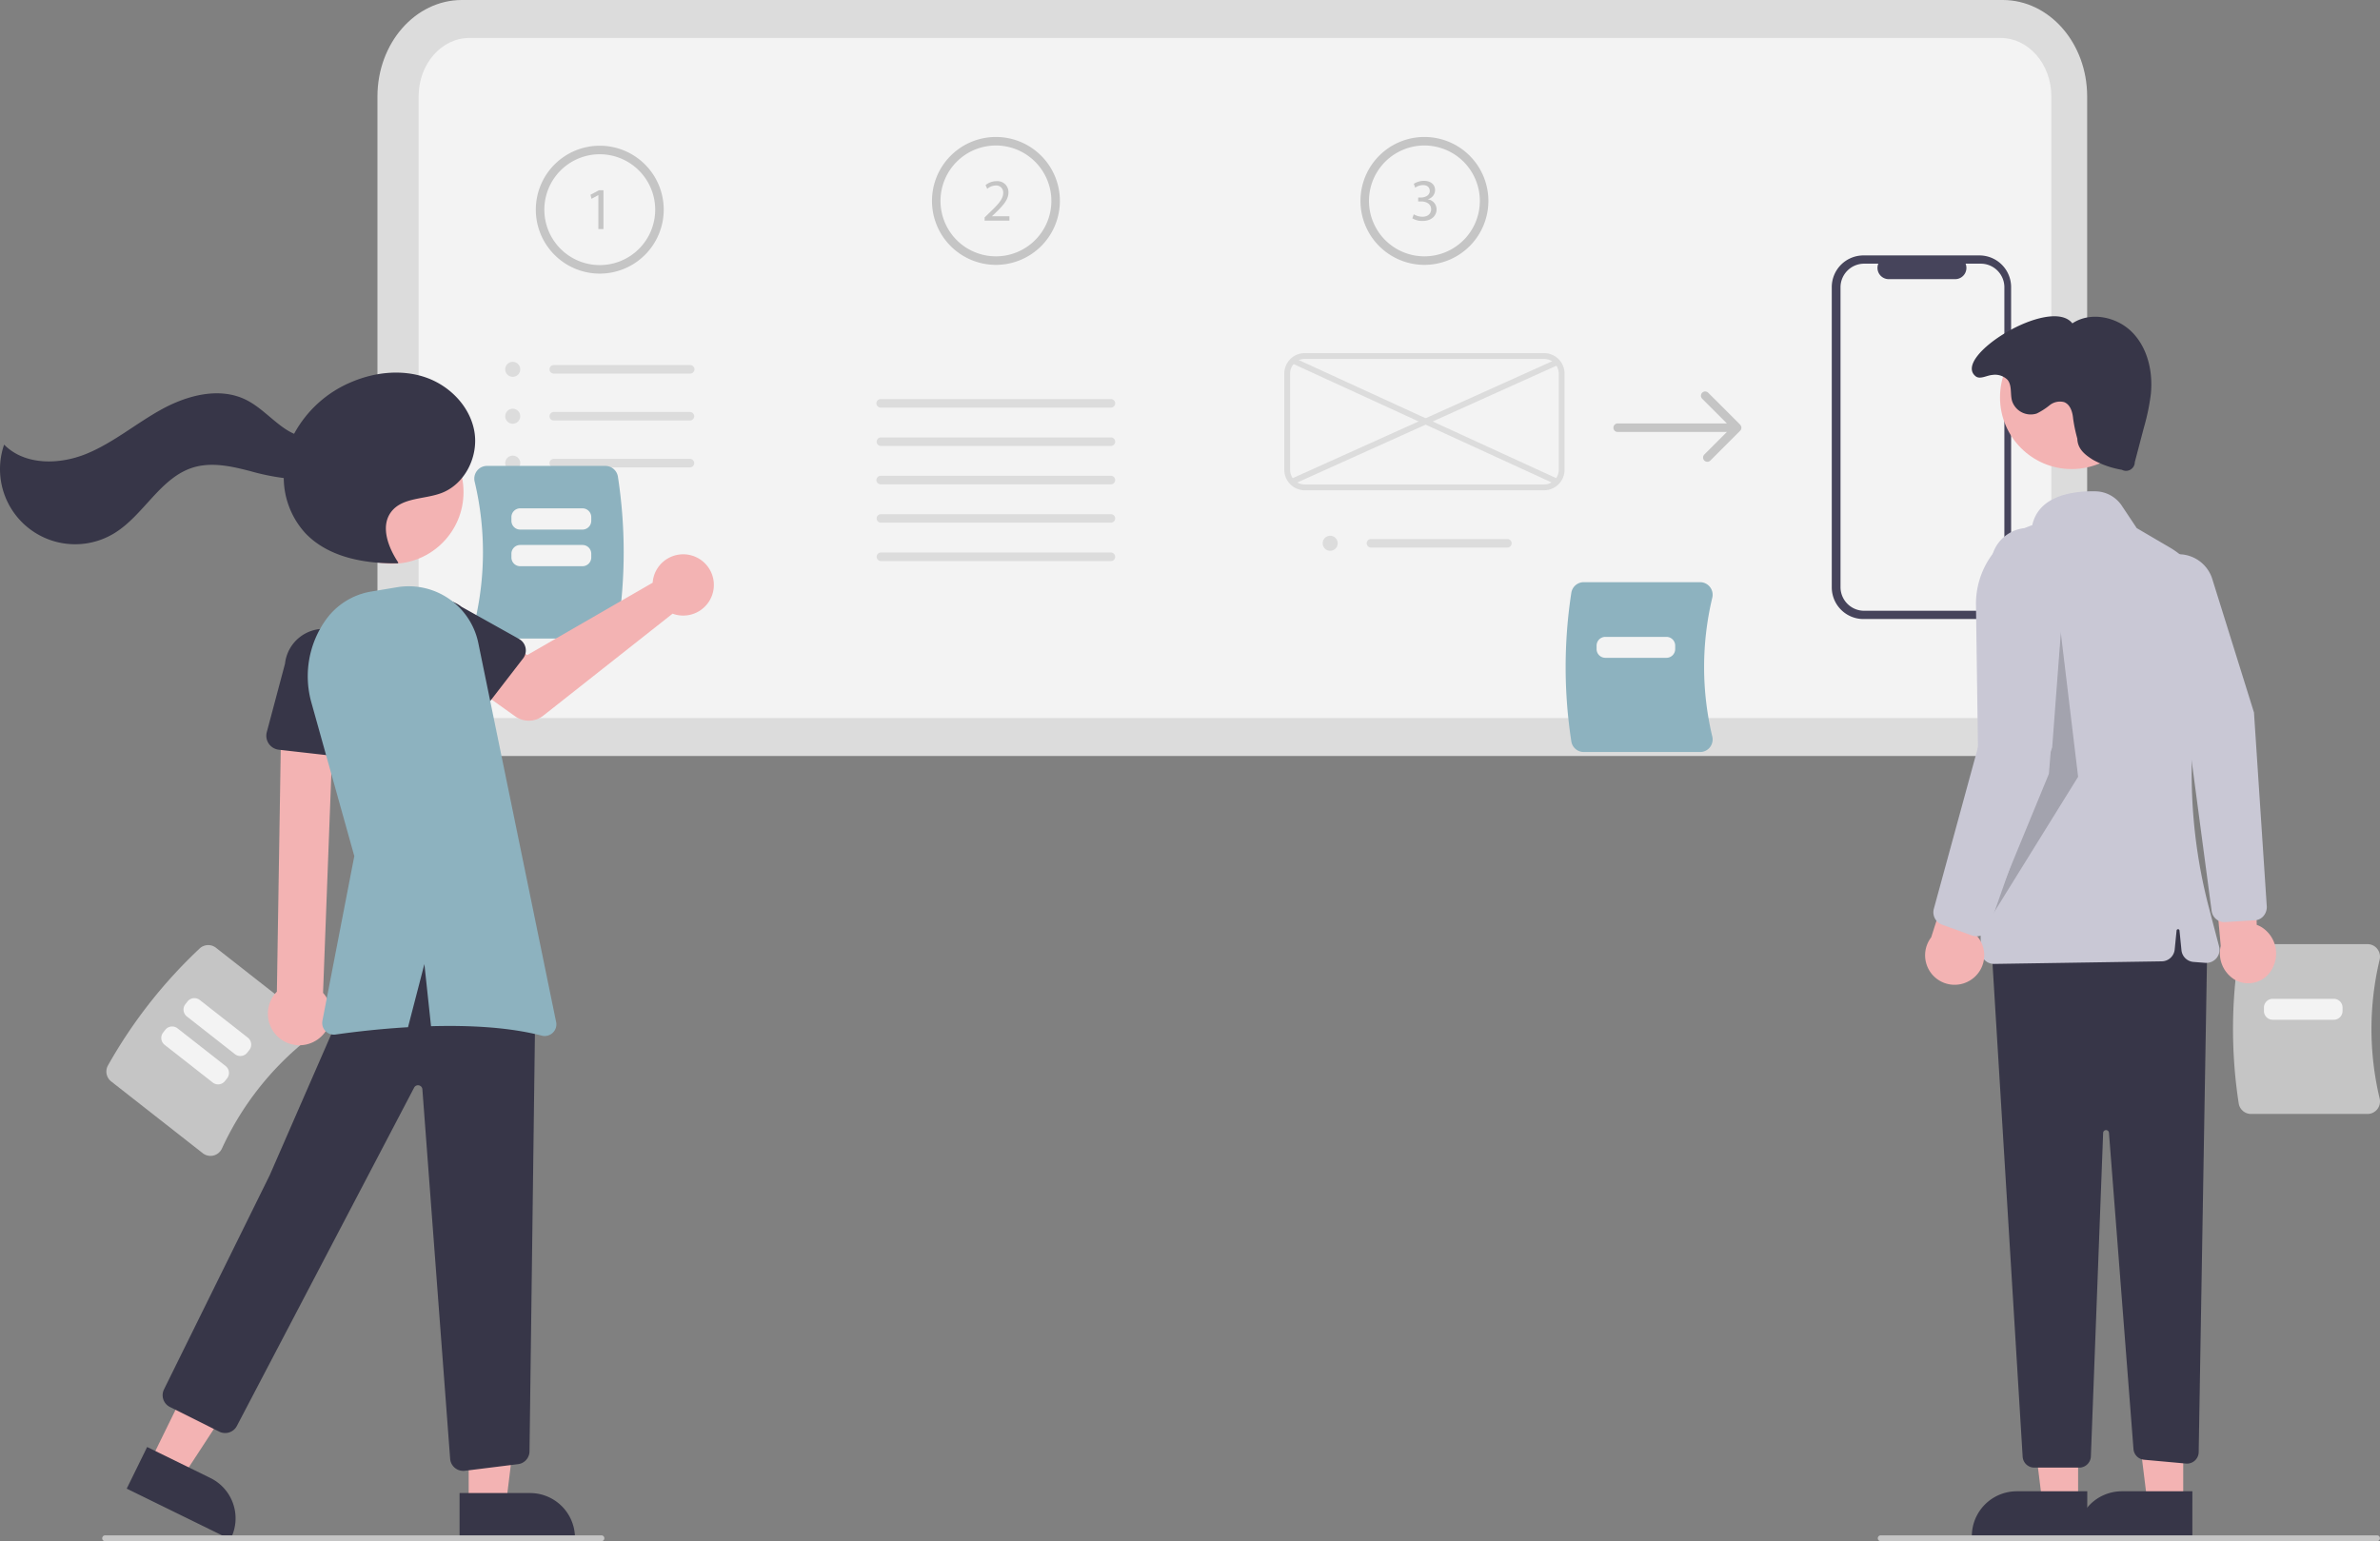 <svg xmlns="http://www.w3.org/2000/svg" width="594.211" height="384.859" viewBox="0 0 594.211 384.859">
  <rect x="0" y="0" width="594.211" height="384.859" fill="#808080" stroke="none"/>
  <g id="undraw_Mobile_wireframe_re_jxui" transform="translate(0.089)" opacity="0.9">
    <path id="Path_376" data-name="Path 376" d="M576.245,370.379H491.693a6.568,6.568,0,0,1-6.56-6.56V313.525a6.567,6.567,0,0,1,6.56-6.56h84.552a6.568,6.568,0,0,1,6.56,6.56v50.294A6.568,6.568,0,0,1,576.245,370.379Zm-84.552-61.956a5.108,5.108,0,0,0-5.1,5.1v50.294a5.108,5.108,0,0,0,5.1,5.1h84.552a5.108,5.108,0,0,0,5.1-5.1V313.525a5.108,5.108,0,0,0-5.1-5.1Z" transform="translate(-228.76 -218.794)" fill="#e6e6e6"/>
    <g id="Group_426" data-name="Group 426" transform="translate(94.151)">
      <path id="Path_358" data-name="Path 358" d="M712.6,374.785H327.854c-11.623-.015-21.043-10.775-21.056-24.054V210.054c.013-13.278,9.432-24.039,21.056-24.054H712.6c11.623.015,21.043,10.775,21.056,24.054V350.731C733.641,364.01,724.222,374.77,712.6,374.785Z" transform="translate(-306.798 -186)" fill="#e6e6e6"/>
      <path id="Path_359" data-name="Path 359" d="M333.477,199c-7,.009-12.671,6.531-12.679,14.578V354.256c.008,8.047,5.68,14.569,12.679,14.578H715.756c7-.009,12.671-6.531,12.679-14.578V213.578c-.008-8.047-5.68-14.569-12.679-14.578Z" transform="translate(-310.52 -189.524)" fill="#fff"/>
      <path id="Path_360" data-name="Path 360" d="M410.5,267.861a15.968,15.968,0,1,1,15.968-15.968h0A15.986,15.986,0,0,1,410.5,267.861Zm0-29.807a13.839,13.839,0,1,0,13.839,13.839h0A13.855,13.855,0,0,0,410.5,238.055Z" transform="translate(-354.996 -199.535)" fill="#ccc"/>
      <path id="Path_361" data-name="Path 361" d="M415.224,252.405h-.03l-1.685.91-.253-1,2.117-1.133h1.119v9.693h-1.268Z" transform="translate(-360.07 -203.672)" fill="#ccc"/>
      <path id="Path_362" data-name="Path 362" d="M385.862,313.711a1.874,1.874,0,1,0-1.808-1.808,1.874,1.874,0,0,0,1.808,1.808Z" transform="translate(-352.153 -219.606)" fill="#e6e6e6"/>
      <path id="Path_363" data-name="Path 363" d="M385.862,329.776a1.874,1.874,0,1,0-1.808-1.808A1.874,1.874,0,0,0,385.862,329.776Z" transform="translate(-352.153 -223.962)" fill="#e6e6e6"/>
      <path id="Path_364" data-name="Path 364" d="M385.862,345.841a1.874,1.874,0,1,0-1.808-1.808A1.874,1.874,0,0,0,385.862,345.841Z" transform="translate(-352.153 -228.317)" fill="#e6e6e6"/>
      <path id="Path_365" data-name="Path 365" d="M434.3,313.2H400.238a1.065,1.065,0,0,1,0-2.129H434.3a1.065,1.065,0,1,1,0,2.129Z" transform="translate(-356.253 -219.908)" fill="#e6e6e6"/>
      <path id="Path_366" data-name="Path 366" d="M434.3,329.268H400.238a1.065,1.065,0,0,1,0-2.129H434.3a1.065,1.065,0,0,1,0,2.129h0Z" transform="translate(-356.252 -224.263)" fill="#e6e6e6"/>
      <path id="Path_367" data-name="Path 367" d="M434.3,345.333H400.238a1.065,1.065,0,0,1,0-2.129H434.3a1.065,1.065,0,0,1,0,2.129h0Z" transform="translate(-356.253 -228.618)" fill="#e6e6e6"/>
      <path id="Path_368" data-name="Path 368" d="M546.194,264.861a15.968,15.968,0,1,1,15.968-15.968A15.968,15.968,0,0,1,546.194,264.861Zm0-29.807a13.839,13.839,0,1,0,13.839,13.839h0a13.855,13.855,0,0,0-13.839-13.839Z" transform="translate(-391.781 -198.722)" fill="#ccc"/>
      <path id="Path_369" data-name="Path 369" d="M548.258,257.924v-.806l1.028-1c2.476-2.356,3.595-3.609,3.609-5.07a1.728,1.728,0,0,0-1.923-1.893,3.3,3.3,0,0,0-2.058.819l-.418-.924a4.256,4.256,0,0,1,2.744-.984,2.728,2.728,0,0,1,2.967,2.818c0,1.789-1.3,3.236-3.34,5.2l-.776.716v.029h4.355v1.089Z" transform="translate(-396.669 -202.824)" fill="#ccc"/>
      <path id="Path_370" data-name="Path 370" d="M576.245,370.379H491.693a6.568,6.568,0,0,1-6.56-6.56V313.525a6.567,6.567,0,0,1,6.56-6.56h84.552a6.568,6.568,0,0,1,6.56,6.56v50.294A6.568,6.568,0,0,1,576.245,370.379Z" transform="translate(-379.556 -218.793)" fill="#fff"/>
      <path id="Path_371" data-name="Path 371" d="M569.789,324.846H512.3a1.065,1.065,0,1,1,0-2.129h57.486a1.065,1.065,0,0,1,0,2.129Z" transform="translate(-386.633 -223.065)" fill="#e6e6e6"/>
      <path id="Path_372" data-name="Path 372" d="M569.789,337.99H512.3a1.065,1.065,0,0,1,0-2.129h57.486a1.065,1.065,0,0,1,0,2.129Z" transform="translate(-386.633 -226.627)" fill="#e6e6e6"/>
      <path id="Path_373" data-name="Path 373" d="M569.789,351.134H512.3a1.065,1.065,0,1,1,0-2.129h57.486a1.065,1.065,0,0,1,0,2.129Z" transform="translate(-386.633 -230.191)" fill="#e6e6e6"/>
      <path id="Path_374" data-name="Path 374" d="M569.789,364.278H512.3a1.065,1.065,0,0,1,0-2.129h57.486a1.065,1.065,0,0,1,0,2.129Z" transform="translate(-386.633 -233.754)" fill="#e6e6e6"/>
      <path id="Path_375" data-name="Path 375" d="M569.789,377.422H512.3a1.065,1.065,0,0,1,0-2.129h57.484a1.065,1.065,0,0,1,0,2.129Z" transform="translate(-386.634 -237.318)" fill="#e6e6e6"/>
      <path id="Path_377" data-name="Path 377" d="M692.966,264.861a15.968,15.968,0,1,1,15.968-15.968A15.968,15.968,0,0,1,692.966,264.861Zm0-29.807A13.839,13.839,0,1,0,706.8,248.893h0a13.855,13.855,0,0,0-13.839-13.839Z" transform="translate(-431.571 -198.722)" fill="#ccc"/>
      <path id="Path_378" data-name="Path 378" d="M695.11,256.308a4.4,4.4,0,0,0,2.147.611c1.686,0,2.208-1.074,2.193-1.879-.015-1.358-1.238-1.939-2.5-1.939h-.732v-.984h.732c.954,0,2.162-.492,2.162-1.64,0-.776-.493-1.462-1.7-1.462a3.546,3.546,0,0,0-1.938.642l-.343-.954a4.6,4.6,0,0,1,2.535-.746c1.909,0,2.774,1.133,2.774,2.312a2.407,2.407,0,0,1-1.79,2.281v.03a2.524,2.524,0,0,1,2.162,2.49c0,1.551-1.208,2.909-3.534,2.909a4.918,4.918,0,0,1-2.52-.657Z" transform="translate(-436.384 -202.797)" fill="#ccc"/>
      <path id="Path_379" data-name="Path 379" d="M665.862,373.3a1.874,1.874,0,1,0-1.808-1.808,1.874,1.874,0,0,0,1.808,1.808Z" transform="translate(-428.062 -235.761)" fill="#e6e6e6"/>
      <path id="Path_380" data-name="Path 380" d="M714.3,372.791H680.238a1.065,1.065,0,1,1,0-2.129H714.3a1.065,1.065,0,0,1,0,2.129h0Z" transform="translate(-432.16 -236.061)" fill="#e6e6e6"/>
      <path id="Path_381" data-name="Path 381" d="M715.777,341.223h-59.77a5.108,5.108,0,0,1-5.1-5.1V312.067a5.108,5.108,0,0,1,5.1-5.1h59.77a5.108,5.108,0,0,1,5.1,5.1v24.054a5.108,5.108,0,0,1-5.1,5.1Zm-59.77-32.8a3.649,3.649,0,0,0-3.645,3.645v24.054a3.649,3.649,0,0,0,3.645,3.645h59.77a3.649,3.649,0,0,0,3.645-3.644V312.067a3.649,3.649,0,0,0-3.644-3.645Z" transform="translate(-424.498 -218.793)" fill="#e6e6e6"/>
      <rect id="Rectangle_508" data-name="Rectangle 508" width="72.713" height="1.458" transform="translate(227.995 119.63) rotate(-24.262)" fill="#e6e6e6"/>
      <rect id="Rectangle_509" data-name="Rectangle 509" width="1.458" height="72.532" transform="translate(228.266 90.707) rotate(-65.351)" fill="#e6e6e6"/>
      <path id="Path_382" data-name="Path 382" d="M795.457,328.643a1.023,1.023,0,0,0-.155-.234h0l-7.984-7.984a1.064,1.064,0,1,0-1.505,1.505l6.167,6.167H764.743a1.065,1.065,0,1,0,0,2.129H791.98l-5.635,5.634a1.064,1.064,0,0,0,1.505,1.505l7.451-7.451h0a1.05,1.05,0,0,0,.155-1.272Z" transform="translate(-455.07 -222.358)" fill="#ccc"/>
      <path id="Path_383" data-name="Path 383" d="M883.705,295.084h-.5V281.417a7.91,7.91,0,0,0-7.91-7.91H846.341a7.91,7.91,0,0,0-7.91,7.91v74.978a7.91,7.91,0,0,0,7.91,7.91H875.3a7.91,7.91,0,0,0,7.91-7.91V304.813h.5Z" transform="translate(-475.336 -209.724)" fill="#3f3d56"/>
      <path id="Path_384" data-name="Path 384" d="M882.334,282.238V357.1a5.907,5.907,0,0,1-5.907,5.907H847.333a5.907,5.907,0,0,1-5.907-5.907V282.238a5.908,5.908,0,0,1,5.907-5.907h3.53a2.808,2.808,0,0,0,2.6,3.866h16.588a2.808,2.808,0,0,0,2.6-3.866h3.779a5.907,5.907,0,0,1,5.907,5.907Z" transform="translate(-476.147 -210.489)" fill="#fff"/>
      <path id="Path_385" data-name="Path 385" d="M374.147,387.514a3.2,3.2,0,0,1-.6-2.745,75.806,75.806,0,0,0,0-35.21,3.2,3.2,0,0,1,.6-2.745,3.147,3.147,0,0,1,2.486-1.2h29.54a3.187,3.187,0,0,1,3.139,2.671,124.083,124.083,0,0,1,0,37.766,3.187,3.187,0,0,1-3.139,2.671H376.633A3.147,3.147,0,0,1,374.147,387.514Z" transform="translate(-349.281 -229.27)" fill="#8eb7c5"/>
      <path id="Path_386" data-name="Path 386" d="M403.92,365.46H388.359a2.189,2.189,0,0,1-2.187-2.187v-.929a2.189,2.189,0,0,1,2.187-2.187H403.92a2.189,2.189,0,0,1,2.187,2.187v.929A2.189,2.189,0,0,1,403.92,365.46Z" transform="translate(-352.728 -233.215)" fill="#fff"/>
      <path id="Path_387" data-name="Path 387" d="M403.92,378.007H388.359a2.189,2.189,0,0,1-2.187-2.187v-.929a2.189,2.189,0,0,1,2.187-2.187H403.92a2.189,2.189,0,0,1,2.187,2.187v.929a2.189,2.189,0,0,1-2.187,2.187Z" transform="translate(-352.728 -236.615)" fill="#fff"/>
      <path id="Path_388" data-name="Path 388" d="M748.7,425.234a122.076,122.076,0,0,1,0-37.156,3.135,3.135,0,0,1,3.088-2.628h29.063a3.1,3.1,0,0,1,2.446,1.185,3.148,3.148,0,0,1,.589,2.7,74.587,74.587,0,0,0,0,34.641,3.147,3.147,0,0,1-.588,2.7,3.1,3.1,0,0,1-2.446,1.185H751.791A3.135,3.135,0,0,1,748.7,425.234Z" transform="translate(-450.625 -240.07)" fill="#8eb7c5"/>
      <path id="Path_389" data-name="Path 389" d="M775.313,409.417H760.062a2.189,2.189,0,0,1-2.187-2.187v-.855a2.189,2.189,0,0,1,2.187-2.187h15.251a2.189,2.189,0,0,1,2.187,2.187v.855A2.189,2.189,0,0,1,775.313,409.417Z" transform="translate(-453.497 -245.151)" fill="#fff"/>
    </g>
    <path id="Path_390" data-name="Path 390" d="M170.106,539.852a122.1,122.1,0,0,1,22.921-29.243,3.136,3.136,0,0,1,4.052-.163l22.874,17.929a3.1,3.1,0,0,1,1.194,2.442,3.148,3.148,0,0,1-1.2,2.488,74.587,74.587,0,0,0-21.37,27.264,3.147,3.147,0,0,1-2.129,1.762,3.1,3.1,0,0,1-2.656-.576l-22.874-17.929A3.136,3.136,0,0,1,170.106,539.852Z" transform="translate(-143.251 -273.777)" fill="#ccc"/>
    <path id="Path_391" data-name="Path 391" d="M208.981,541.939l-12-9.408a2.189,2.189,0,0,1-.372-3.07l.527-.672a2.189,2.189,0,0,1,3.07-.372l12,9.409a2.189,2.189,0,0,1,.372,3.07l-.527.672a2.189,2.189,0,0,1-3.07.372Z" transform="translate(-150.414 -278.703)" fill="#fff"/>
    <path id="Path_392" data-name="Path 392" d="M201.365,551.655l-12-9.408a2.189,2.189,0,0,1-.372-3.07l.527-.673a2.189,2.189,0,0,1,3.07-.372l12,9.408a2.189,2.189,0,0,1,.372,3.07l-.527.672a2.189,2.189,0,0,1-3.07.372Z" transform="translate(-148.35 -281.337)" fill="#fff"/>
    <g id="Group_425" data-name="Group 425" transform="translate(480.551 78.976)">
      <path id="Path_393" data-name="Path 393" d="M1017.7,549.234a122.084,122.084,0,0,1,0-37.156,3.135,3.135,0,0,1,3.088-2.628h29.063a3.1,3.1,0,0,1,2.446,1.185,3.148,3.148,0,0,1,.589,2.7,74.585,74.585,0,0,0,0,34.641,3.149,3.149,0,0,1-.588,2.7,3.1,3.1,0,0,1-2.446,1.185h-29.061A3.136,3.136,0,0,1,1017.7,549.234Z" transform="translate(-939.405 -352.663)" fill="#ccc"/>
      <path id="Path_394" data-name="Path 394" d="M1044.314,533.417h-15.251a2.189,2.189,0,0,1-2.187-2.187v-.855a2.189,2.189,0,0,1,2.187-2.187h15.251a2.189,2.189,0,0,1,2.187,2.187v.854a2.189,2.189,0,0,1-2.187,2.187Z" transform="translate(-942.278 -357.744)" fill="#fff"/>
      <path id="Path_395" data-name="Path 395" d="M1024.284,503.614a7.783,7.783,0,0,0-2.978-10.125,6.822,6.822,0,0,0-1.059-.475l-.6-26.466-10.572,7.784,2.189,23.939a7.725,7.725,0,0,0,3.559,8.468,6.77,6.77,0,0,0,9.459-3.125Z" transform="translate(-937.452 -341.033)" fill="#ffb8b8"/>
      <path id="Path_396" data-name="Path 396" d="M1013.453,467.266l-7.578.457a3.219,3.219,0,0,1-3.281-2.878l-6.292-47.34-10.168-28.876a10.007,10.007,0,0,1,.263-7.388,8.975,8.975,0,0,1,5.144-4.916,8.819,8.819,0,0,1,11.3,5.94l10.341,33.108,3.189,48.35a3.438,3.438,0,0,1-.765,2.425,3.073,3.073,0,0,1-1.322.947A2.951,2.951,0,0,1,1013.453,467.266Z" transform="translate(-931.074 -316.436)" fill="#d0cfde"/>
      <path id="Path_397" data-name="Path 397" d="M824.944,502.08h-8.936l-4.251-34.468h13.189Z" transform="translate(-786.743 -205.745)" fill="#ffb8b8"/>
      <path id="Path_398" data-name="Path 398" d="M955.632,708.477H926.818v-.364A11.215,11.215,0,0,1,938.034,696.9h17.6Z" transform="translate(-915.152 -403.48)" fill="#2f2e41"/>
      <path id="Path_399" data-name="Path 399" d="M860.944,502.08h-8.936l-4.251-34.468h13.189Z" transform="translate(-796.502 -205.745)" fill="#ffb8b8"/>
      <path id="Path_400" data-name="Path 400" d="M991.633,708.477H962.819v-.364A11.215,11.215,0,0,1,974.035,696.9h17.6Z" transform="translate(-924.912 -403.48)" fill="#2f2e41"/>
      <path id="Path_401" data-name="Path 401" d="M987.389,505.183l-2.136,126.605a2.915,2.915,0,0,1-3.179,2.854l-10.457-.951a2.915,2.915,0,0,1-2.643-2.678l-6.122-78.973a.729.729,0,0,0-1.455.029l-3.06,80.781a2.916,2.916,0,0,1-2.914,2.805H944.212a2.915,2.915,0,0,1-2.91-2.738l-7.851-128.464L980.1,492.793Z" transform="translate(-916.95 -348.147)" fill="#2f2e41"/>
      <circle id="Ellipse_173" data-name="Ellipse 173" cx="17.903" cy="17.903" r="17.903" transform="translate(18.7 2.351)" fill="#ffb8b8"/>
      <path id="Path_402" data-name="Path 402" d="M930.439,471.406a3.258,3.258,0,0,1-.995-2.307l-1.208-86.332a20.774,20.774,0,0,1,14.055-20c1.677-7.609,10.6-8.563,15.808-8.449a8.08,8.08,0,0,1,6.544,3.588l3.73,5.6,8.222,4.82a20.794,20.794,0,0,1,9.818,22.462l-1.266,5.758a132.324,132.324,0,0,0,1.237,61.709l2.547,9.712a3.28,3.28,0,0,1-3.424,4.1l-2.958-.228a3.275,3.275,0,0,1-3.012-2.943l-.49-4.9a.364.364,0,0,0-.725,0l-.474,4.74a3.28,3.28,0,0,1-3.213,2.953l-41.861.644h-.052A3.259,3.259,0,0,1,930.439,471.406Z" transform="translate(-915.536 -310.605)" fill="#d0cfde"/>
      <path id="Path_403" data-name="Path 403" d="M953.153,324.921c.073,2.531,1.83,3.995,3.988,5.32a23.067,23.067,0,0,0,7.149,2.455,2.186,2.186,0,0,0,3.211-1.913l2.266-8.618a54.561,54.561,0,0,0,1.744-8.409c.546-5.473-.751-11.361-4.572-15.319s-10.446-5.363-15.024-2.314c-5.433-6.939-30.266,8.392-24.141,13.217,1.09.858,2.756-.228,4.139-.333a4.416,4.416,0,0,1,3.812,1.212c1.148,1.4.648,3.492,1.121,5.241a4.894,4.894,0,0,0,6.184,3.169,16.833,16.833,0,0,0,3.207-2.062,4.125,4.125,0,0,1,3.6-.783c1.575.588,2.134,2.515,2.276,4.189a38.8,38.8,0,0,0,1.044,4.947Z" transform="translate(-915.15 -294.35)" fill="#2f2e41"/>
      <path id="Path_404" data-name="Path 404" d="M817.062,216.118l-2.916,35.716L798.84,289.008l22.6-36.445Z" transform="translate(-783.241 -137.566)" opacity="0.2"/>
      <path id="Path_405" data-name="Path 405" d="M922.833,507.948a7.33,7.33,0,0,0,.232-11.237l9.751-24.153-13.268,2.679-7.226,22.525a7.369,7.369,0,0,0,10.511,10.185Z" transform="translate(-910.813 -342.661)" fill="#ffb8b8"/>
      <path id="Path_406" data-name="Path 406" d="M923.315,468.643l-7.51-2.707a3.3,3.3,0,0,1-2.052-3.95l12.389-45.352,1.889-40.988a9.343,9.343,0,1,1,18.652,1.131l-3.375,44.881-15.786,44.986a3.271,3.271,0,0,1-4.207,2Z" transform="translate(-911.579 -314.009)" fill="#d0cfde"/>
    </g>
    <path id="Path_407" data-name="Path 407" d="M51.358,489.189l8.024,3.933,18.989-29.078-11.842-5.8Z" transform="translate(-13.947 -124.229)" fill="#ffb8b8"/>
    <path id="Path_408" data-name="Path 408" d="M181.791,681.729l15.8,7.746h0a11.215,11.215,0,0,1,5.133,15.007l-.16.327-25.873-12.682Z" transform="translate(-145.142 -320.392)" fill="#2f2e41"/>
    <path id="Path_409" data-name="Path 409" d="M160.451,506.69h8.936l4.251-34.468H160.45Z" transform="translate(-43.522 -128.019)" fill="#ffb8b8"/>
    <path id="Path_410" data-name="Path 410" d="M290.7,697.507h17.6a11.215,11.215,0,0,1,11.215,11.215v.364H290.7Z" transform="translate(-176.049 -324.669)" fill="#2f2e41"/>
    <circle id="Ellipse_174" data-name="Ellipse 174" cx="17.903" cy="17.903" r="17.903" transform="translate(79.832 104.986)" fill="#ffb8b8"/>
    <path id="Path_411" data-name="Path 411" d="M264.038,639.7a3.28,3.28,0,0,1-3.273-3.137l-6.92-92.1a1.094,1.094,0,0,0-2.062-.472L207.516,628.5a3.3,3.3,0,0,1-4.372,1.412l-12.34-6.17a3.286,3.286,0,0,1-1.474-4.385l26.414-53.524,17.5-40.093c6.753-13.3,13.924-20.157,21.923-20.956,8.206-.819,16.969,4.823,26.8,17.251l.08.1,0,.129-1.458,112.511a3.265,3.265,0,0,1-2.974,3.261l-13.245,1.651Q264.2,639.7,264.038,639.7Z" transform="translate(-148.476 -272.401)" fill="#2f2e41"/>
    <path id="Path_412" data-name="Path 412" d="M237.088,511.5a7.83,7.83,0,0,0,1.727-11.882l2.7-71.327-13.12,1.635-1.107,69.391a7.873,7.873,0,0,0,9.8,12.183Z" transform="translate(-158.248 -251.684)" fill="#ffb8b8"/>
    <path id="Path_413" data-name="Path 413" d="M245.245,433.65l-17.619-2a3.511,3.511,0,0,1-3-4.392l4.549-17.084a9.751,9.751,0,1,1,19.37,2.259l.6,17.611a3.511,3.511,0,0,1-3.905,3.607Z" transform="translate(-158.106 -244.436)" fill="#2f2e41"/>
    <path id="Path_414" data-name="Path 414" d="M339.523,381.793a7.669,7.669,0,0,0-.174,1.2l-31.312,18.064-7.611-4.382-8.114,10.622,12.719,9.066a5.831,5.831,0,0,0,7-.17l32.288-25.472a7.651,7.651,0,1,0-4.793-8.923Z" transform="translate(-176.487 -237.479)" fill="#ffb8b8"/>
    <path id="Path_415" data-name="Path 415" d="M301.27,406.075l-10.12,13.116a3.28,3.28,0,0,1-4.959.272l-11.456-11.9a9.109,9.109,0,1,1,11.171-14.392l14.369,8.035a3.28,3.28,0,0,1,1,4.866Z" transform="translate(-170.766 -241.646)" fill="#2f2e41"/>
    <path id="Path_416" data-name="Path 416" d="M300.711,495.66l-19.428-94.632a17.745,17.745,0,0,0-20.3-13.935l-6.479,1.08a17.376,17.376,0,0,0-11.283,7.04h0a24.266,24.266,0,0,0-3.625,20.635l10.724,38.38-7.959,41.119a2.912,2.912,0,0,0,3.27,3.441c3.984-.57,10.552-1.384,18.1-1.827l4.087-15.763,1.662,15.513c9.266-.259,19.325.195,27.623,2.35a2.918,2.918,0,0,0,3.613-3.4Z" transform="translate(-161.952 -240.45)" fill="#8eb7c5"/>
    <path id="Path_417" data-name="Path 417" d="M251.726,328.38c-1.068-6.215-6.058-11.367-12-13.475s-12.645-1.422-18.465,1.005a28.948,28.948,0,0,0-14.549,13.026,15.089,15.089,0,0,1-2.176-1.2c-3.447-2.294-6.243-5.56-9.972-7.359-6.574-3.171-14.522-1.063-20.921,2.449s-12.07,8.364-18.829,11.12-15.382,2.892-20.5-2.312A18.756,18.756,0,0,0,161.8,353.775c7.405-4.511,11.5-13.968,19.8-16.458,4.6-1.378,9.531-.268,14.177.934a56.075,56.075,0,0,0,8.353,1.727,20.621,20.621,0,0,0,5.389,13.766c5.732,6.034,14.728,7.642,23.05,7.545l.174-.177c-2.548-3.814-4.559-9.1-1.754-12.731,2.769-3.582,8.231-3.054,12.472-4.639C249.368,341.534,252.794,334.595,251.726,328.38Z" transform="translate(-133.374 -220.606)" fill="#2f2e41"/>
    <path id="Path_418" data-name="Path 418" d="M292.932,713.458H169.019a.729.729,0,1,1,0-1.458H292.932a.729.729,0,1,1,0,1.458Z" transform="translate(-142.864 -328.599)" fill="#ccc"/>
    <path id="Path_419" data-name="Path 419" d="M995.932,713.458H872.019a.729.729,0,0,1,0-1.458H995.932a.729.729,0,1,1,0,1.458Z" transform="translate(-402.554 -328.599)" fill="#ccc"/>
  </g>
</svg>
